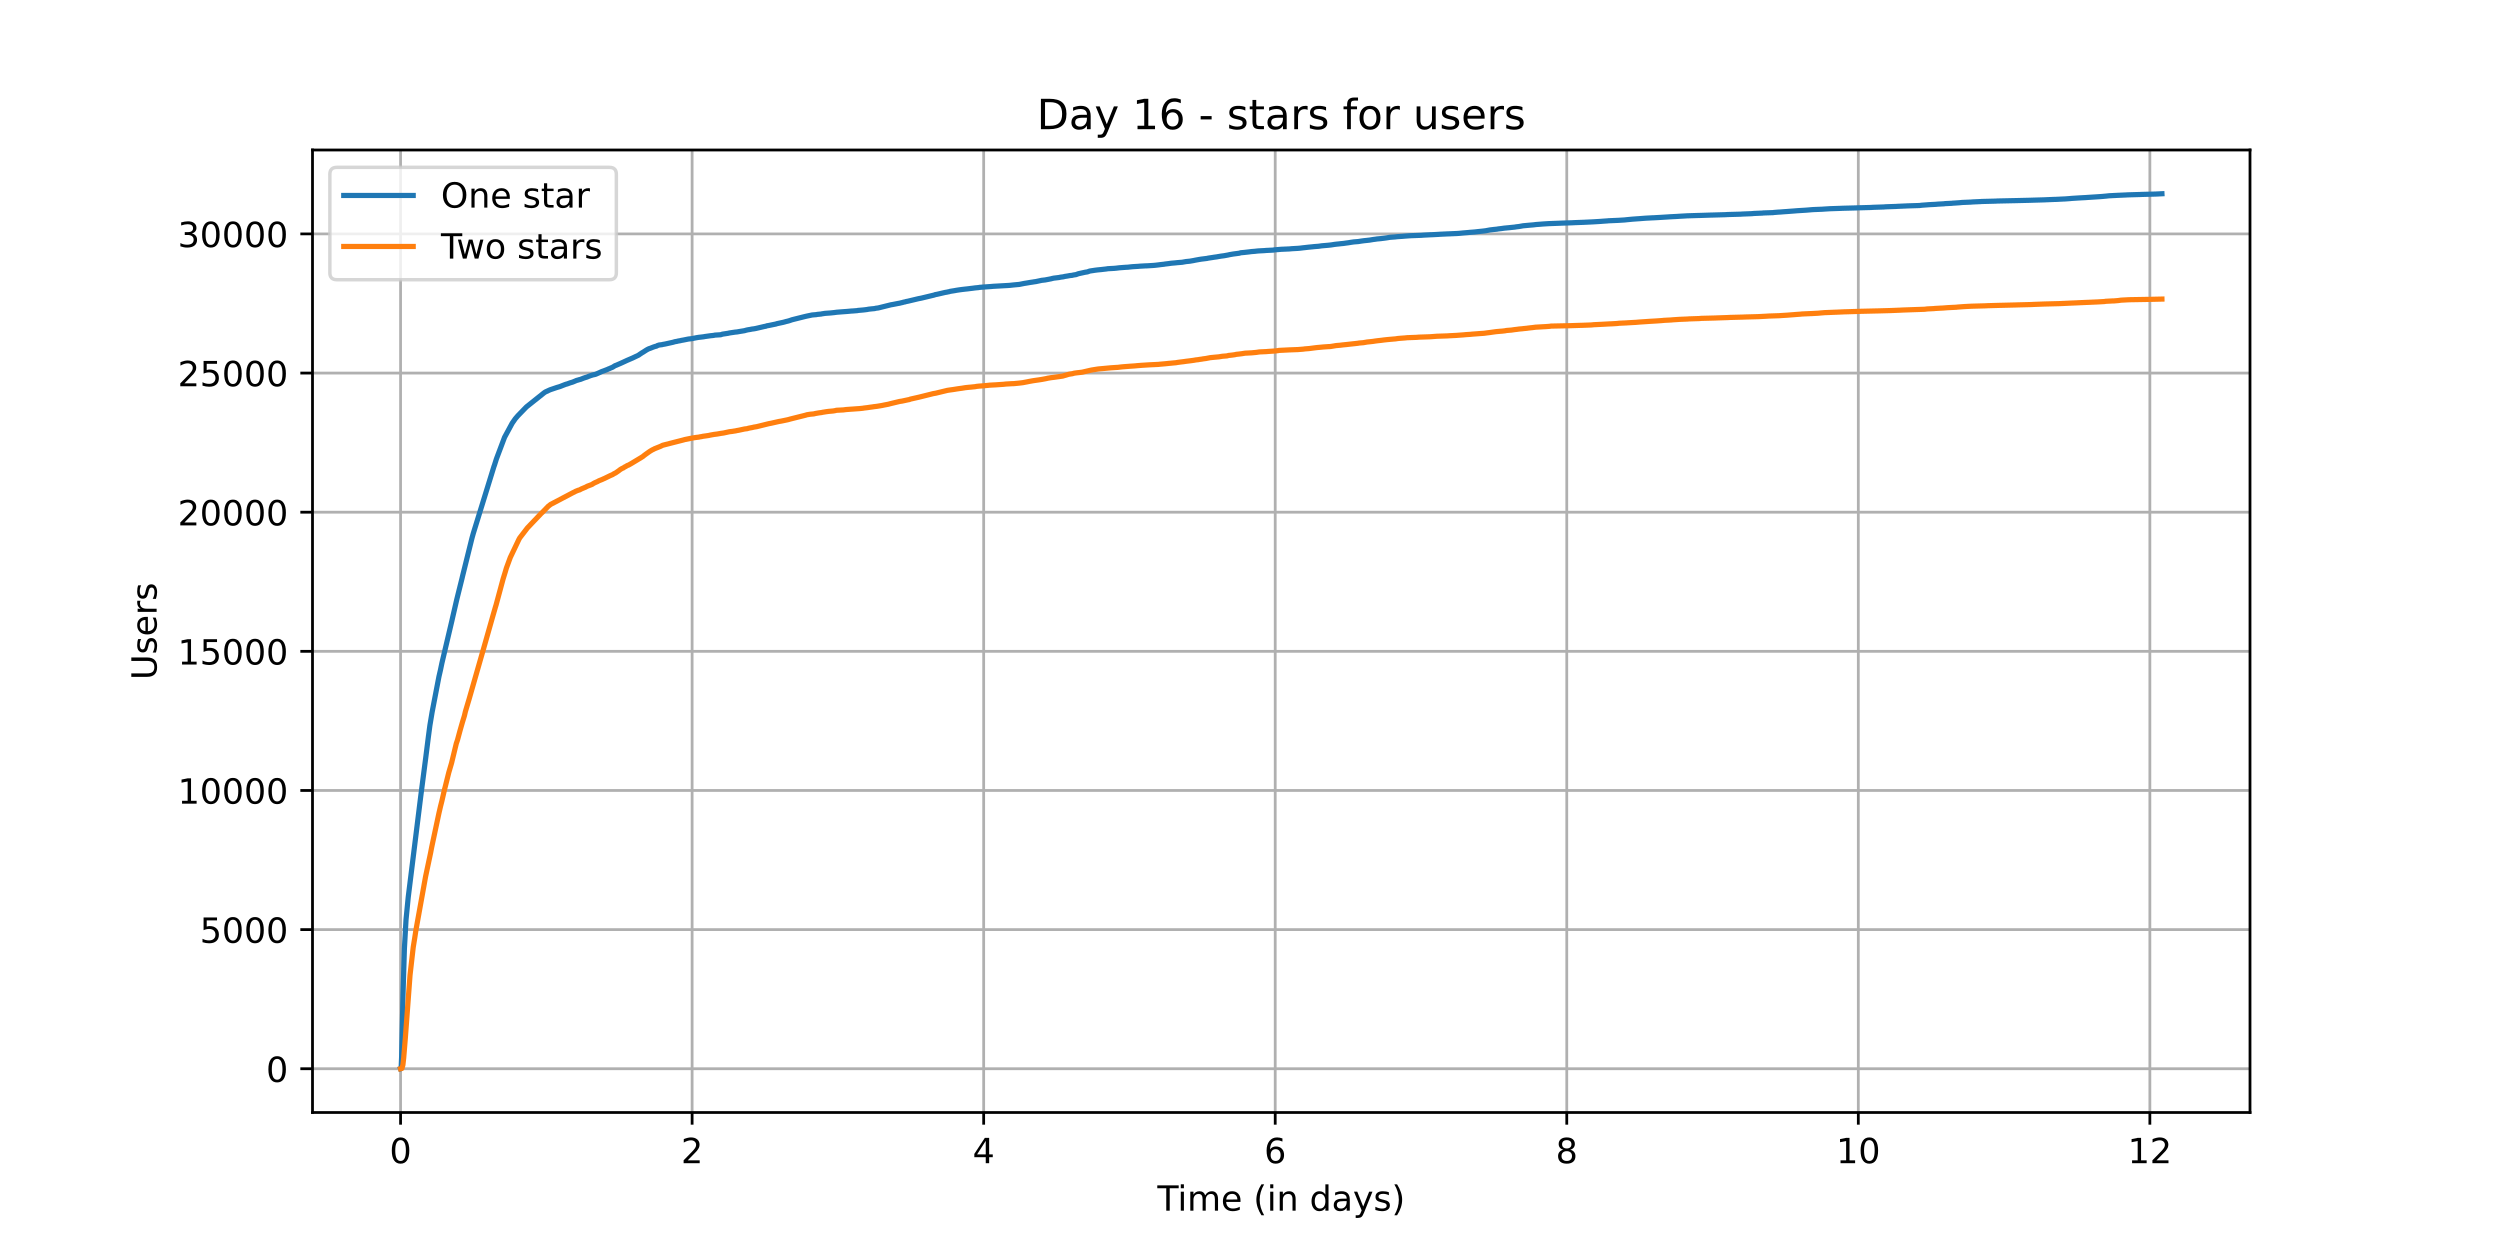 <?xml version="1.0" encoding="utf-8" standalone="no"?>
<!DOCTYPE svg PUBLIC "-//W3C//DTD SVG 1.1//EN"
  "http://www.w3.org/Graphics/SVG/1.1/DTD/svg11.dtd">
<!-- Created with matplotlib (https://matplotlib.org/) -->
<svg height="360pt" version="1.1" viewBox="0 0 720 360" width="720pt" xmlns="http://www.w3.org/2000/svg" xmlns:xlink="http://www.w3.org/1999/xlink">
 <defs>
  <style type="text/css">*{stroke-linecap:butt;stroke-linejoin:round;}</style>
 </defs>
 <g id="figure_1">
  <g id="patch_1">
   <path d="M 0 360 
L 720 360 
L 720 0 
L 0 0 
z
" style="fill:#ffffff;"/>
  </g>
  <g id="axes_1">
   <g id="patch_2">
    <path d="M 90 320.4 
L 648 320.4 
L 648 43.2 
L 90 43.2 
z
" style="fill:#ffffff;"/>
   </g>
   <g id="matplotlib.axis_1">
    <g id="xtick_1">
     <g id="line2d_1">
      <path clip-path="url(#p51a9d00021)" d="M 115.364 320.4 
L 115.364 43.2 
" style="fill:none;stroke:#b0b0b0;stroke-linecap:square;stroke-width:0.8;"/>
     </g>
     <g id="line2d_2">
      <defs>
       <path d="M 0 0 
L 0 3.5 
" id="m755b3017af" style="stroke:#000000;stroke-width:0.8;"/>
      </defs>
      <g>
       <use style="stroke:#000000;stroke-width:0.8;" x="115.364" xlink:href="#m755b3017af" y="320.4"/>
      </g>
     </g>
     <g id="text_1">
      <!-- 0 -->
      <g transform="translate(112.182 334.998)scale(0.1 -0.1)">
       <defs>
        <path d="M 31.781 66.406 
Q 24.172 66.406 20.328 58.906 
Q 16.5 51.422 16.5 36.375 
Q 16.5 21.391 20.328 13.891 
Q 24.172 6.391 31.781 6.391 
Q 39.453 6.391 43.281 13.891 
Q 47.125 21.391 47.125 36.375 
Q 47.125 51.422 43.281 58.906 
Q 39.453 66.406 31.781 66.406 
z
M 31.781 74.219 
Q 44.047 74.219 50.516 64.516 
Q 56.984 54.828 56.984 36.375 
Q 56.984 17.969 50.516 8.266 
Q 44.047 -1.422 31.781 -1.422 
Q 19.531 -1.422 13.062 8.266 
Q 6.594 17.969 6.594 36.375 
Q 6.594 54.828 13.062 64.516 
Q 19.531 74.219 31.781 74.219 
z
" id="DejaVuSans-48"/>
       </defs>
       <use xlink:href="#DejaVuSans-48"/>
      </g>
     </g>
    </g>
    <g id="xtick_2">
     <g id="line2d_3">
      <path clip-path="url(#p51a9d00021)" d="M 199.33 320.4 
L 199.33 43.2 
" style="fill:none;stroke:#b0b0b0;stroke-linecap:square;stroke-width:0.8;"/>
     </g>
     <g id="line2d_4">
      <g>
       <use style="stroke:#000000;stroke-width:0.8;" x="199.33" xlink:href="#m755b3017af" y="320.4"/>
      </g>
     </g>
     <g id="text_2">
      <!-- 2 -->
      <g transform="translate(196.148 334.998)scale(0.1 -0.1)">
       <defs>
        <path d="M 19.188 8.297 
L 53.609 8.297 
L 53.609 0 
L 7.328 0 
L 7.328 8.297 
Q 12.938 14.109 22.625 23.891 
Q 32.328 33.688 34.812 36.531 
Q 39.547 41.844 41.422 45.531 
Q 43.312 49.219 43.312 52.781 
Q 43.312 58.594 39.234 62.25 
Q 35.156 65.922 28.609 65.922 
Q 23.969 65.922 18.812 64.312 
Q 13.672 62.703 7.812 59.422 
L 7.812 69.391 
Q 13.766 71.781 18.938 73 
Q 24.125 74.219 28.422 74.219 
Q 39.75 74.219 46.484 68.547 
Q 53.219 62.891 53.219 53.422 
Q 53.219 48.922 51.531 44.891 
Q 49.859 40.875 45.406 35.406 
Q 44.188 33.984 37.641 27.219 
Q 31.109 20.453 19.188 8.297 
z
" id="DejaVuSans-50"/>
       </defs>
       <use xlink:href="#DejaVuSans-50"/>
      </g>
     </g>
    </g>
    <g id="xtick_3">
     <g id="line2d_5">
      <path clip-path="url(#p51a9d00021)" d="M 283.296 320.4 
L 283.296 43.2 
" style="fill:none;stroke:#b0b0b0;stroke-linecap:square;stroke-width:0.8;"/>
     </g>
     <g id="line2d_6">
      <g>
       <use style="stroke:#000000;stroke-width:0.8;" x="283.296" xlink:href="#m755b3017af" y="320.4"/>
      </g>
     </g>
     <g id="text_3">
      <!-- 4 -->
      <g transform="translate(280.115 334.998)scale(0.1 -0.1)">
       <defs>
        <path d="M 37.797 64.312 
L 12.891 25.391 
L 37.797 25.391 
z
M 35.203 72.906 
L 47.609 72.906 
L 47.609 25.391 
L 58.016 25.391 
L 58.016 17.188 
L 47.609 17.188 
L 47.609 0 
L 37.797 0 
L 37.797 17.188 
L 4.891 17.188 
L 4.891 26.703 
z
" id="DejaVuSans-52"/>
       </defs>
       <use xlink:href="#DejaVuSans-52"/>
      </g>
     </g>
    </g>
    <g id="xtick_4">
     <g id="line2d_7">
      <path clip-path="url(#p51a9d00021)" d="M 367.262 320.4 
L 367.262 43.2 
" style="fill:none;stroke:#b0b0b0;stroke-linecap:square;stroke-width:0.8;"/>
     </g>
     <g id="line2d_8">
      <g>
       <use style="stroke:#000000;stroke-width:0.8;" x="367.262" xlink:href="#m755b3017af" y="320.4"/>
      </g>
     </g>
     <g id="text_4">
      <!-- 6 -->
      <g transform="translate(364.081 334.998)scale(0.1 -0.1)">
       <defs>
        <path d="M 33.016 40.375 
Q 26.375 40.375 22.484 35.828 
Q 18.609 31.297 18.609 23.391 
Q 18.609 15.531 22.484 10.953 
Q 26.375 6.391 33.016 6.391 
Q 39.656 6.391 43.531 10.953 
Q 47.406 15.531 47.406 23.391 
Q 47.406 31.297 43.531 35.828 
Q 39.656 40.375 33.016 40.375 
z
M 52.594 71.297 
L 52.594 62.312 
Q 48.875 64.062 45.094 64.984 
Q 41.312 65.922 37.594 65.922 
Q 27.828 65.922 22.672 59.328 
Q 17.531 52.734 16.797 39.406 
Q 19.672 43.656 24.016 45.922 
Q 28.375 48.188 33.594 48.188 
Q 44.578 48.188 50.953 41.516 
Q 57.328 34.859 57.328 23.391 
Q 57.328 12.156 50.688 5.359 
Q 44.047 -1.422 33.016 -1.422 
Q 20.359 -1.422 13.672 8.266 
Q 6.984 17.969 6.984 36.375 
Q 6.984 53.656 15.188 63.938 
Q 23.391 74.219 37.203 74.219 
Q 40.922 74.219 44.703 73.484 
Q 48.484 72.75 52.594 71.297 
z
" id="DejaVuSans-54"/>
       </defs>
       <use xlink:href="#DejaVuSans-54"/>
      </g>
     </g>
    </g>
    <g id="xtick_5">
     <g id="line2d_9">
      <path clip-path="url(#p51a9d00021)" d="M 451.228 320.4 
L 451.228 43.2 
" style="fill:none;stroke:#b0b0b0;stroke-linecap:square;stroke-width:0.8;"/>
     </g>
     <g id="line2d_10">
      <g>
       <use style="stroke:#000000;stroke-width:0.8;" x="451.228" xlink:href="#m755b3017af" y="320.4"/>
      </g>
     </g>
     <g id="text_5">
      <!-- 8 -->
      <g transform="translate(448.047 334.998)scale(0.1 -0.1)">
       <defs>
        <path d="M 31.781 34.625 
Q 24.75 34.625 20.719 30.859 
Q 16.703 27.094 16.703 20.516 
Q 16.703 13.922 20.719 10.156 
Q 24.75 6.391 31.781 6.391 
Q 38.812 6.391 42.859 10.172 
Q 46.922 13.969 46.922 20.516 
Q 46.922 27.094 42.891 30.859 
Q 38.875 34.625 31.781 34.625 
z
M 21.922 38.812 
Q 15.578 40.375 12.031 44.719 
Q 8.5 49.078 8.5 55.328 
Q 8.5 64.062 14.719 69.141 
Q 20.953 74.219 31.781 74.219 
Q 42.672 74.219 48.875 69.141 
Q 55.078 64.062 55.078 55.328 
Q 55.078 49.078 51.531 44.719 
Q 48 40.375 41.703 38.812 
Q 48.828 37.156 52.797 32.312 
Q 56.781 27.484 56.781 20.516 
Q 56.781 9.906 50.312 4.234 
Q 43.844 -1.422 31.781 -1.422 
Q 19.734 -1.422 13.25 4.234 
Q 6.781 9.906 6.781 20.516 
Q 6.781 27.484 10.781 32.312 
Q 14.797 37.156 21.922 38.812 
z
M 18.312 54.391 
Q 18.312 48.734 21.844 45.562 
Q 25.391 42.391 31.781 42.391 
Q 38.141 42.391 41.719 45.562 
Q 45.312 48.734 45.312 54.391 
Q 45.312 60.062 41.719 63.234 
Q 38.141 66.406 31.781 66.406 
Q 25.391 66.406 21.844 63.234 
Q 18.312 60.062 18.312 54.391 
z
" id="DejaVuSans-56"/>
       </defs>
       <use xlink:href="#DejaVuSans-56"/>
      </g>
     </g>
    </g>
    <g id="xtick_6">
     <g id="line2d_11">
      <path clip-path="url(#p51a9d00021)" d="M 535.194 320.4 
L 535.194 43.2 
" style="fill:none;stroke:#b0b0b0;stroke-linecap:square;stroke-width:0.8;"/>
     </g>
     <g id="line2d_12">
      <g>
       <use style="stroke:#000000;stroke-width:0.8;" x="535.194" xlink:href="#m755b3017af" y="320.4"/>
      </g>
     </g>
     <g id="text_6">
      <!-- 10 -->
      <g transform="translate(528.832 334.998)scale(0.1 -0.1)">
       <defs>
        <path d="M 12.406 8.297 
L 28.516 8.297 
L 28.516 63.922 
L 10.984 60.406 
L 10.984 69.391 
L 28.422 72.906 
L 38.281 72.906 
L 38.281 8.297 
L 54.391 8.297 
L 54.391 0 
L 12.406 0 
z
" id="DejaVuSans-49"/>
       </defs>
       <use xlink:href="#DejaVuSans-49"/>
       <use x="63.623" xlink:href="#DejaVuSans-48"/>
      </g>
     </g>
    </g>
    <g id="xtick_7">
     <g id="line2d_13">
      <path clip-path="url(#p51a9d00021)" d="M 619.16 320.4 
L 619.16 43.2 
" style="fill:none;stroke:#b0b0b0;stroke-linecap:square;stroke-width:0.8;"/>
     </g>
     <g id="line2d_14">
      <g>
       <use style="stroke:#000000;stroke-width:0.8;" x="619.16" xlink:href="#m755b3017af" y="320.4"/>
      </g>
     </g>
     <g id="text_7">
      <!-- 12 -->
      <g transform="translate(612.798 334.998)scale(0.1 -0.1)">
       <use xlink:href="#DejaVuSans-49"/>
       <use x="63.623" xlink:href="#DejaVuSans-50"/>
      </g>
     </g>
    </g>
    <g id="text_8">
     <!-- Time (in days) -->
     <g transform="translate(333.327 348.677)scale(0.1 -0.1)">
      <defs>
       <path d="M -0.297 72.906 
L 61.375 72.906 
L 61.375 64.594 
L 35.5 64.594 
L 35.5 0 
L 25.594 0 
L 25.594 64.594 
L -0.297 64.594 
z
" id="DejaVuSans-84"/>
       <path d="M 9.422 54.688 
L 18.406 54.688 
L 18.406 0 
L 9.422 0 
z
M 9.422 75.984 
L 18.406 75.984 
L 18.406 64.594 
L 9.422 64.594 
z
" id="DejaVuSans-105"/>
       <path d="M 52 44.188 
Q 55.375 50.25 60.062 53.125 
Q 64.75 56 71.094 56 
Q 79.641 56 84.281 50.016 
Q 88.922 44.047 88.922 33.016 
L 88.922 0 
L 79.891 0 
L 79.891 32.719 
Q 79.891 40.578 77.094 44.375 
Q 74.312 48.188 68.609 48.188 
Q 61.625 48.188 57.562 43.547 
Q 53.516 38.922 53.516 30.906 
L 53.516 0 
L 44.484 0 
L 44.484 32.719 
Q 44.484 40.625 41.703 44.406 
Q 38.922 48.188 33.109 48.188 
Q 26.219 48.188 22.156 43.531 
Q 18.109 38.875 18.109 30.906 
L 18.109 0 
L 9.078 0 
L 9.078 54.688 
L 18.109 54.688 
L 18.109 46.188 
Q 21.188 51.219 25.484 53.609 
Q 29.781 56 35.688 56 
Q 41.656 56 45.828 52.969 
Q 50 49.953 52 44.188 
z
" id="DejaVuSans-109"/>
       <path d="M 56.203 29.594 
L 56.203 25.203 
L 14.891 25.203 
Q 15.484 15.922 20.484 11.062 
Q 25.484 6.203 34.422 6.203 
Q 39.594 6.203 44.453 7.469 
Q 49.312 8.734 54.109 11.281 
L 54.109 2.781 
Q 49.266 0.734 44.188 -0.344 
Q 39.109 -1.422 33.891 -1.422 
Q 20.797 -1.422 13.156 6.188 
Q 5.516 13.812 5.516 26.812 
Q 5.516 40.234 12.766 48.109 
Q 20.016 56 32.328 56 
Q 43.359 56 49.781 48.891 
Q 56.203 41.797 56.203 29.594 
z
M 47.219 32.234 
Q 47.125 39.594 43.094 43.984 
Q 39.062 48.391 32.422 48.391 
Q 24.906 48.391 20.391 44.141 
Q 15.875 39.891 15.188 32.172 
z
" id="DejaVuSans-101"/>
       <path id="DejaVuSans-32"/>
       <path d="M 31 75.875 
Q 24.469 64.656 21.281 53.656 
Q 18.109 42.672 18.109 31.391 
Q 18.109 20.125 21.312 9.062 
Q 24.516 -2 31 -13.188 
L 23.188 -13.188 
Q 15.875 -1.703 12.234 9.375 
Q 8.594 20.453 8.594 31.391 
Q 8.594 42.281 12.203 53.312 
Q 15.828 64.359 23.188 75.875 
z
" id="DejaVuSans-40"/>
       <path d="M 54.891 33.016 
L 54.891 0 
L 45.906 0 
L 45.906 32.719 
Q 45.906 40.484 42.875 44.328 
Q 39.844 48.188 33.797 48.188 
Q 26.516 48.188 22.312 43.547 
Q 18.109 38.922 18.109 30.906 
L 18.109 0 
L 9.078 0 
L 9.078 54.688 
L 18.109 54.688 
L 18.109 46.188 
Q 21.344 51.125 25.703 53.562 
Q 30.078 56 35.797 56 
Q 45.219 56 50.047 50.172 
Q 54.891 44.344 54.891 33.016 
z
" id="DejaVuSans-110"/>
       <path d="M 45.406 46.391 
L 45.406 75.984 
L 54.391 75.984 
L 54.391 0 
L 45.406 0 
L 45.406 8.203 
Q 42.578 3.328 38.25 0.953 
Q 33.938 -1.422 27.875 -1.422 
Q 17.969 -1.422 11.734 6.484 
Q 5.516 14.406 5.516 27.297 
Q 5.516 40.188 11.734 48.094 
Q 17.969 56 27.875 56 
Q 33.938 56 38.25 53.625 
Q 42.578 51.266 45.406 46.391 
z
M 14.797 27.297 
Q 14.797 17.391 18.875 11.75 
Q 22.953 6.109 30.078 6.109 
Q 37.203 6.109 41.297 11.75 
Q 45.406 17.391 45.406 27.297 
Q 45.406 37.203 41.297 42.844 
Q 37.203 48.484 30.078 48.484 
Q 22.953 48.484 18.875 42.844 
Q 14.797 37.203 14.797 27.297 
z
" id="DejaVuSans-100"/>
       <path d="M 34.281 27.484 
Q 23.391 27.484 19.188 25 
Q 14.984 22.516 14.984 16.5 
Q 14.984 11.719 18.141 8.906 
Q 21.297 6.109 26.703 6.109 
Q 34.188 6.109 38.703 11.406 
Q 43.219 16.703 43.219 25.484 
L 43.219 27.484 
z
M 52.203 31.203 
L 52.203 0 
L 43.219 0 
L 43.219 8.297 
Q 40.141 3.328 35.547 0.953 
Q 30.953 -1.422 24.312 -1.422 
Q 15.922 -1.422 10.953 3.297 
Q 6 8.016 6 15.922 
Q 6 25.141 12.172 29.828 
Q 18.359 34.516 30.609 34.516 
L 43.219 34.516 
L 43.219 35.406 
Q 43.219 41.609 39.141 45 
Q 35.062 48.391 27.688 48.391 
Q 23 48.391 18.547 47.266 
Q 14.109 46.141 10.016 43.891 
L 10.016 52.203 
Q 14.938 54.109 19.578 55.047 
Q 24.219 56 28.609 56 
Q 40.484 56 46.344 49.844 
Q 52.203 43.703 52.203 31.203 
z
" id="DejaVuSans-97"/>
       <path d="M 32.172 -5.078 
Q 28.375 -14.844 24.75 -17.812 
Q 21.141 -20.797 15.094 -20.797 
L 7.906 -20.797 
L 7.906 -13.281 
L 13.188 -13.281 
Q 16.891 -13.281 18.938 -11.516 
Q 21 -9.766 23.484 -3.219 
L 25.094 0.875 
L 2.984 54.688 
L 12.5 54.688 
L 29.594 11.922 
L 46.688 54.688 
L 56.203 54.688 
z
" id="DejaVuSans-121"/>
       <path d="M 44.281 53.078 
L 44.281 44.578 
Q 40.484 46.531 36.375 47.5 
Q 32.281 48.484 27.875 48.484 
Q 21.188 48.484 17.844 46.438 
Q 14.5 44.391 14.5 40.281 
Q 14.5 37.156 16.891 35.375 
Q 19.281 33.594 26.516 31.984 
L 29.594 31.297 
Q 39.156 29.25 43.188 25.516 
Q 47.219 21.781 47.219 15.094 
Q 47.219 7.469 41.188 3.016 
Q 35.156 -1.422 24.609 -1.422 
Q 20.219 -1.422 15.453 -0.562 
Q 10.688 0.297 5.422 2 
L 5.422 11.281 
Q 10.406 8.688 15.234 7.391 
Q 20.062 6.109 24.812 6.109 
Q 31.156 6.109 34.562 8.281 
Q 37.984 10.453 37.984 14.406 
Q 37.984 18.062 35.516 20.016 
Q 33.062 21.969 24.703 23.781 
L 21.578 24.516 
Q 13.234 26.266 9.516 29.906 
Q 5.812 33.547 5.812 39.891 
Q 5.812 47.609 11.281 51.797 
Q 16.75 56 26.812 56 
Q 31.781 56 36.172 55.266 
Q 40.578 54.547 44.281 53.078 
z
" id="DejaVuSans-115"/>
       <path d="M 8.016 75.875 
L 15.828 75.875 
Q 23.141 64.359 26.781 53.312 
Q 30.422 42.281 30.422 31.391 
Q 30.422 20.453 26.781 9.375 
Q 23.141 -1.703 15.828 -13.188 
L 8.016 -13.188 
Q 14.5 -2 17.703 9.062 
Q 20.906 20.125 20.906 31.391 
Q 20.906 42.672 17.703 53.656 
Q 14.5 64.656 8.016 75.875 
z
" id="DejaVuSans-41"/>
      </defs>
      <use xlink:href="#DejaVuSans-84"/>
      <use x="57.959" xlink:href="#DejaVuSans-105"/>
      <use x="85.742" xlink:href="#DejaVuSans-109"/>
      <use x="183.154" xlink:href="#DejaVuSans-101"/>
      <use x="244.678" xlink:href="#DejaVuSans-32"/>
      <use x="276.465" xlink:href="#DejaVuSans-40"/>
      <use x="315.479" xlink:href="#DejaVuSans-105"/>
      <use x="343.262" xlink:href="#DejaVuSans-110"/>
      <use x="406.641" xlink:href="#DejaVuSans-32"/>
      <use x="438.428" xlink:href="#DejaVuSans-100"/>
      <use x="501.904" xlink:href="#DejaVuSans-97"/>
      <use x="563.184" xlink:href="#DejaVuSans-121"/>
      <use x="622.363" xlink:href="#DejaVuSans-115"/>
      <use x="674.463" xlink:href="#DejaVuSans-41"/>
     </g>
    </g>
   </g>
   <g id="matplotlib.axis_2">
    <g id="ytick_1">
     <g id="line2d_15">
      <path clip-path="url(#p51a9d00021)" d="M 90 307.8 
L 648 307.8 
" style="fill:none;stroke:#b0b0b0;stroke-linecap:square;stroke-width:0.8;"/>
     </g>
     <g id="line2d_16">
      <defs>
       <path d="M 0 0 
L -3.5 0 
" id="maf6be207f0" style="stroke:#000000;stroke-width:0.8;"/>
      </defs>
      <g>
       <use style="stroke:#000000;stroke-width:0.8;" x="90" xlink:href="#maf6be207f0" y="307.8"/>
      </g>
     </g>
     <g id="text_9">
      <!-- 0 -->
      <g transform="translate(76.638 311.599)scale(0.1 -0.1)">
       <use xlink:href="#DejaVuSans-48"/>
      </g>
     </g>
    </g>
    <g id="ytick_2">
     <g id="line2d_17">
      <path clip-path="url(#p51a9d00021)" d="M 90 267.727 
L 648 267.727 
" style="fill:none;stroke:#b0b0b0;stroke-linecap:square;stroke-width:0.8;"/>
     </g>
     <g id="line2d_18">
      <g>
       <use style="stroke:#000000;stroke-width:0.8;" x="90" xlink:href="#maf6be207f0" y="267.727"/>
      </g>
     </g>
     <g id="text_10">
      <!-- 5000 -->
      <g transform="translate(57.55 271.527)scale(0.1 -0.1)">
       <defs>
        <path d="M 10.797 72.906 
L 49.516 72.906 
L 49.516 64.594 
L 19.828 64.594 
L 19.828 46.734 
Q 21.969 47.469 24.109 47.828 
Q 26.266 48.188 28.422 48.188 
Q 40.625 48.188 47.75 41.5 
Q 54.891 34.812 54.891 23.391 
Q 54.891 11.625 47.562 5.094 
Q 40.234 -1.422 26.906 -1.422 
Q 22.312 -1.422 17.547 -0.641 
Q 12.797 0.141 7.719 1.703 
L 7.719 11.625 
Q 12.109 9.234 16.797 8.062 
Q 21.484 6.891 26.703 6.891 
Q 35.156 6.891 40.078 11.328 
Q 45.016 15.766 45.016 23.391 
Q 45.016 31 40.078 35.438 
Q 35.156 39.891 26.703 39.891 
Q 22.75 39.891 18.812 39.016 
Q 14.891 38.141 10.797 36.281 
z
" id="DejaVuSans-53"/>
       </defs>
       <use xlink:href="#DejaVuSans-53"/>
       <use x="63.623" xlink:href="#DejaVuSans-48"/>
       <use x="127.246" xlink:href="#DejaVuSans-48"/>
       <use x="190.869" xlink:href="#DejaVuSans-48"/>
      </g>
     </g>
    </g>
    <g id="ytick_3">
     <g id="line2d_19">
      <path clip-path="url(#p51a9d00021)" d="M 90 227.655 
L 648 227.655 
" style="fill:none;stroke:#b0b0b0;stroke-linecap:square;stroke-width:0.8;"/>
     </g>
     <g id="line2d_20">
      <g>
       <use style="stroke:#000000;stroke-width:0.8;" x="90" xlink:href="#maf6be207f0" y="227.655"/>
      </g>
     </g>
     <g id="text_11">
      <!-- 10000 -->
      <g transform="translate(51.188 231.454)scale(0.1 -0.1)">
       <use xlink:href="#DejaVuSans-49"/>
       <use x="63.623" xlink:href="#DejaVuSans-48"/>
       <use x="127.246" xlink:href="#DejaVuSans-48"/>
       <use x="190.869" xlink:href="#DejaVuSans-48"/>
       <use x="254.492" xlink:href="#DejaVuSans-48"/>
      </g>
     </g>
    </g>
    <g id="ytick_4">
     <g id="line2d_21">
      <path clip-path="url(#p51a9d00021)" d="M 90 187.582 
L 648 187.582 
" style="fill:none;stroke:#b0b0b0;stroke-linecap:square;stroke-width:0.8;"/>
     </g>
     <g id="line2d_22">
      <g>
       <use style="stroke:#000000;stroke-width:0.8;" x="90" xlink:href="#maf6be207f0" y="187.582"/>
      </g>
     </g>
     <g id="text_12">
      <!-- 15000 -->
      <g transform="translate(51.188 191.382)scale(0.1 -0.1)">
       <use xlink:href="#DejaVuSans-49"/>
       <use x="63.623" xlink:href="#DejaVuSans-53"/>
       <use x="127.246" xlink:href="#DejaVuSans-48"/>
       <use x="190.869" xlink:href="#DejaVuSans-48"/>
       <use x="254.492" xlink:href="#DejaVuSans-48"/>
      </g>
     </g>
    </g>
    <g id="ytick_5">
     <g id="line2d_23">
      <path clip-path="url(#p51a9d00021)" d="M 90 147.51 
L 648 147.51 
" style="fill:none;stroke:#b0b0b0;stroke-linecap:square;stroke-width:0.8;"/>
     </g>
     <g id="line2d_24">
      <g>
       <use style="stroke:#000000;stroke-width:0.8;" x="90" xlink:href="#maf6be207f0" y="147.51"/>
      </g>
     </g>
     <g id="text_13">
      <!-- 20000 -->
      <g transform="translate(51.188 151.309)scale(0.1 -0.1)">
       <use xlink:href="#DejaVuSans-50"/>
       <use x="63.623" xlink:href="#DejaVuSans-48"/>
       <use x="127.246" xlink:href="#DejaVuSans-48"/>
       <use x="190.869" xlink:href="#DejaVuSans-48"/>
       <use x="254.492" xlink:href="#DejaVuSans-48"/>
      </g>
     </g>
    </g>
    <g id="ytick_6">
     <g id="line2d_25">
      <path clip-path="url(#p51a9d00021)" d="M 90 107.437 
L 648 107.437 
" style="fill:none;stroke:#b0b0b0;stroke-linecap:square;stroke-width:0.8;"/>
     </g>
     <g id="line2d_26">
      <g>
       <use style="stroke:#000000;stroke-width:0.8;" x="90" xlink:href="#maf6be207f0" y="107.437"/>
      </g>
     </g>
     <g id="text_14">
      <!-- 25000 -->
      <g transform="translate(51.188 111.237)scale(0.1 -0.1)">
       <use xlink:href="#DejaVuSans-50"/>
       <use x="63.623" xlink:href="#DejaVuSans-53"/>
       <use x="127.246" xlink:href="#DejaVuSans-48"/>
       <use x="190.869" xlink:href="#DejaVuSans-48"/>
       <use x="254.492" xlink:href="#DejaVuSans-48"/>
      </g>
     </g>
    </g>
    <g id="ytick_7">
     <g id="line2d_27">
      <path clip-path="url(#p51a9d00021)" d="M 90 67.365 
L 648 67.365 
" style="fill:none;stroke:#b0b0b0;stroke-linecap:square;stroke-width:0.8;"/>
     </g>
     <g id="line2d_28">
      <g>
       <use style="stroke:#000000;stroke-width:0.8;" x="90" xlink:href="#maf6be207f0" y="67.365"/>
      </g>
     </g>
     <g id="text_15">
      <!-- 30000 -->
      <g transform="translate(51.188 71.164)scale(0.1 -0.1)">
       <defs>
        <path d="M 40.578 39.312 
Q 47.656 37.797 51.625 33 
Q 55.609 28.219 55.609 21.188 
Q 55.609 10.406 48.188 4.484 
Q 40.766 -1.422 27.094 -1.422 
Q 22.516 -1.422 17.656 -0.516 
Q 12.797 0.391 7.625 2.203 
L 7.625 11.719 
Q 11.719 9.328 16.594 8.109 
Q 21.484 6.891 26.812 6.891 
Q 36.078 6.891 40.938 10.547 
Q 45.797 14.203 45.797 21.188 
Q 45.797 27.641 41.281 31.266 
Q 36.766 34.906 28.719 34.906 
L 20.219 34.906 
L 20.219 43.016 
L 29.109 43.016 
Q 36.375 43.016 40.234 45.922 
Q 44.094 48.828 44.094 54.297 
Q 44.094 59.906 40.109 62.906 
Q 36.141 65.922 28.719 65.922 
Q 24.656 65.922 20.016 65.031 
Q 15.375 64.156 9.812 62.312 
L 9.812 71.094 
Q 15.438 72.656 20.344 73.438 
Q 25.25 74.219 29.594 74.219 
Q 40.828 74.219 47.359 69.109 
Q 53.906 64.016 53.906 55.328 
Q 53.906 49.266 50.438 45.094 
Q 46.969 40.922 40.578 39.312 
z
" id="DejaVuSans-51"/>
       </defs>
       <use xlink:href="#DejaVuSans-51"/>
       <use x="63.623" xlink:href="#DejaVuSans-48"/>
       <use x="127.246" xlink:href="#DejaVuSans-48"/>
       <use x="190.869" xlink:href="#DejaVuSans-48"/>
       <use x="254.492" xlink:href="#DejaVuSans-48"/>
      </g>
     </g>
    </g>
    <g id="text_16">
     <!-- Users -->
     <g transform="translate(45.108 195.801)rotate(-90)scale(0.1 -0.1)">
      <defs>
       <path d="M 8.688 72.906 
L 18.609 72.906 
L 18.609 28.609 
Q 18.609 16.891 22.844 11.734 
Q 27.094 6.594 36.625 6.594 
Q 46.094 6.594 50.344 11.734 
Q 54.594 16.891 54.594 28.609 
L 54.594 72.906 
L 64.5 72.906 
L 64.5 27.391 
Q 64.5 13.141 57.438 5.859 
Q 50.391 -1.422 36.625 -1.422 
Q 22.797 -1.422 15.734 5.859 
Q 8.688 13.141 8.688 27.391 
z
" id="DejaVuSans-85"/>
       <path d="M 41.109 46.297 
Q 39.594 47.172 37.812 47.578 
Q 36.031 48 33.891 48 
Q 26.266 48 22.188 43.047 
Q 18.109 38.094 18.109 28.812 
L 18.109 0 
L 9.078 0 
L 9.078 54.688 
L 18.109 54.688 
L 18.109 46.188 
Q 20.953 51.172 25.484 53.578 
Q 30.031 56 36.531 56 
Q 37.453 56 38.578 55.875 
Q 39.703 55.766 41.062 55.516 
z
" id="DejaVuSans-114"/>
      </defs>
      <use xlink:href="#DejaVuSans-85"/>
      <use x="73.193" xlink:href="#DejaVuSans-115"/>
      <use x="125.293" xlink:href="#DejaVuSans-101"/>
      <use x="186.816" xlink:href="#DejaVuSans-114"/>
      <use x="227.93" xlink:href="#DejaVuSans-115"/>
     </g>
    </g>
   </g>
   <g id="line2d_29">
    <path clip-path="url(#p51a9d00021)" d="M 115.364 307.8 
L 115.458 307.768 
L 115.545 307.183 
L 115.661 304.474 
L 116.065 286.457 
L 116.47 273.129 
L 116.932 264.898 
L 117.568 258.407 
L 121.208 229.058 
L 121.613 225.932 
L 122.595 218.366 
L 123.375 212.187 
L 123.808 208.925 
L 124.444 205.11 
L 126.408 194.9 
L 126.842 193.016 
L 127.275 190.941 
L 130.136 178.807 
L 130.223 178.414 
L 131.524 172.764 
L 131.842 171.473 
L 133.056 166.6 
L 133.2 165.975 
L 135.887 155.14 
L 136.003 154.699 
L 136.321 153.569 
L 142.276 134.286 
L 142.392 133.989 
L 142.97 132.162 
L 145.311 125.943 
L 147.507 121.888 
L 148.403 120.597 
L 149.155 119.724 
L 149.877 118.978 
L 151.524 117.279 
L 151.698 117.119 
L 156.639 113.176 
L 156.87 113.016 
L 157.073 112.879 
L 158.286 112.318 
L 158.546 112.214 
L 160.135 111.677 
L 160.395 111.589 
L 160.742 111.485 
L 161.002 111.413 
L 161.321 111.308 
L 162.247 110.94 
L 162.941 110.675 
L 163.345 110.571 
L 163.953 110.347 
L 164.213 110.251 
L 164.473 110.178 
L 164.964 110.026 
L 165.686 109.722 
L 166.033 109.569 
L 166.466 109.457 
L 166.784 109.353 
L 167.189 109.257 
L 168.113 108.888 
L 168.663 108.704 
L 169.038 108.6 
L 169.414 108.431 
L 170.079 108.183 
L 170.396 108.087 
L 170.656 107.998 
L 171.118 107.894 
L 171.292 107.862 
L 171.61 107.766 
L 172.65 107.309 
L 173.17 107.069 
L 173.343 106.997 
L 173.95 106.78 
L 174.962 106.388 
L 175.222 106.259 
L 175.482 106.171 
L 175.713 106.059 
L 176.435 105.754 
L 177.129 105.314 
L 177.417 105.217 
L 178.429 104.777 
L 178.66 104.68 
L 179.96 104.087 
L 180.538 103.815 
L 181.491 103.406 
L 182.214 103.094 
L 183.949 102.26 
L 184.18 102.084 
L 184.961 101.563 
L 185.134 101.475 
L 185.856 101.01 
L 186.145 100.825 
L 186.463 100.641 
L 186.897 100.425 
L 187.244 100.321 
L 188.141 99.96 
L 188.69 99.776 
L 189.095 99.687 
L 189.297 99.535 
L 189.847 99.359 
L 190.656 99.263 
L 190.916 99.191 
L 191.523 99.086 
L 193.429 98.662 
L 193.863 98.565 
L 194.354 98.413 
L 194.961 98.309 
L 195.336 98.213 
L 195.972 98.109 
L 196.174 98.044 
L 196.781 97.94 
L 198.283 97.636 
L 199.208 97.54 
L 199.41 97.507 
L 199.786 97.419 
L 200.277 97.323 
L 200.595 97.259 
L 201.23 97.155 
L 201.894 97.083 
L 202.675 96.987 
L 202.993 96.922 
L 203.744 96.818 
L 204.581 96.698 
L 205.506 96.602 
L 205.882 96.514 
L 207.557 96.409 
L 208.077 96.233 
L 208.771 96.129 
L 209.666 95.993 
L 210.1 95.889 
L 210.967 95.76 
L 211.661 95.656 
L 212.296 95.592 
L 212.874 95.488 
L 213.857 95.328 
L 214.434 95.231 
L 214.867 95.103 
L 215.272 95.007 
L 215.59 94.951 
L 216.197 94.855 
L 216.428 94.791 
L 217.179 94.694 
L 217.728 94.59 
L 220.126 94.029 
L 220.588 93.949 
L 220.819 93.837 
L 221.455 93.733 
L 222.929 93.428 
L 223.449 93.324 
L 223.739 93.22 
L 225.56 92.827 
L 225.965 92.723 
L 226.398 92.595 
L 226.832 92.498 
L 227.265 92.378 
L 227.555 92.282 
L 227.844 92.178 
L 228.162 92.074 
L 231.92 91.136 
L 232.383 91.032 
L 233.914 90.711 
L 235.07 90.615 
L 235.417 90.543 
L 236.457 90.447 
L 236.689 90.391 
L 237.613 90.246 
L 239 90.15 
L 239.26 90.126 
L 240.242 90.022 
L 241.023 89.918 
L 242.352 89.814 
L 244.086 89.685 
L 245.184 89.581 
L 245.675 89.557 
L 246.946 89.453 
L 247.091 89.405 
L 248.304 89.301 
L 248.94 89.237 
L 249.749 89.132 
L 250.124 89.052 
L 250.818 88.972 
L 251.915 88.868 
L 252.175 88.788 
L 252.956 88.684 
L 256.568 87.786 
L 257.174 87.682 
L 258.561 87.409 
L 259.11 87.313 
L 259.515 87.209 
L 259.948 87.113 
L 260.208 87.025 
L 260.7 86.936 
L 260.902 86.856 
L 261.451 86.752 
L 264.543 86.015 
L 265.063 85.918 
L 265.41 85.846 
L 265.843 85.742 
L 268.645 85.069 
L 269.079 84.965 
L 269.31 84.861 
L 269.888 84.756 
L 272.171 84.227 
L 272.778 84.123 
L 273.008 84.067 
L 273.326 84.011 
L 273.644 83.907 
L 273.962 83.859 
L 274.915 83.706 
L 275.464 83.602 
L 276.36 83.466 
L 277.14 83.362 
L 277.834 83.282 
L 278.787 83.178 
L 279.538 83.081 
L 280.405 82.977 
L 280.694 82.929 
L 281.792 82.825 
L 282.139 82.761 
L 283.439 82.657 
L 283.988 82.617 
L 285.462 82.512 
L 286.068 82.456 
L 287.946 82.352 
L 288.466 82.32 
L 290.344 82.216 
L 290.893 82.176 
L 291.818 82.072 
L 292.424 82.015 
L 293.551 81.911 
L 294.996 81.623 
L 295.66 81.519 
L 296.729 81.334 
L 297.452 81.23 
L 297.654 81.19 
L 298.377 81.086 
L 300.023 80.733 
L 300.977 80.629 
L 302.277 80.38 
L 302.797 80.276 
L 303.028 80.204 
L 303.519 80.1 
L 304.212 80.02 
L 305.051 79.916 
L 305.426 79.827 
L 306.235 79.723 
L 306.669 79.611 
L 307.305 79.515 
L 307.623 79.459 
L 308.172 79.355 
L 308.778 79.299 
L 309.067 79.218 
L 309.241 79.186 
L 309.877 79.09 
L 310.57 78.834 
L 312.506 78.409 
L 313.171 78.305 
L 313.806 78.072 
L 314.384 77.976 
L 314.673 77.936 
L 315.338 77.832 
L 316.089 77.736 
L 317.158 77.632 
L 317.851 77.551 
L 318.689 77.455 
L 319.007 77.391 
L 320.885 77.287 
L 321.492 77.231 
L 322.329 77.127 
L 322.908 77.079 
L 324.352 76.974 
L 324.814 76.958 
L 325.681 76.854 
L 326.288 76.798 
L 327.877 76.702 
L 328.137 76.67 
L 329.929 76.566 
L 330.362 76.558 
L 332.067 76.453 
L 332.644 76.405 
L 333.54 76.301 
L 334.32 76.197 
L 335.218 76.101 
L 335.565 76.037 
L 336.46 75.932 
L 337.298 75.812 
L 338.483 75.708 
L 339.147 75.636 
L 340.448 75.532 
L 341.574 75.331 
L 342.643 75.227 
L 343.712 75.043 
L 344.203 74.939 
L 345.388 74.722 
L 346.052 74.618 
L 346.775 74.53 
L 347.612 74.426 
L 347.988 74.338 
L 348.711 74.233 
L 349.664 74.081 
L 350.444 73.977 
L 350.676 73.929 
L 351.687 73.76 
L 352.497 73.656 
L 353.683 73.44 
L 354.116 73.336 
L 355.156 73.159 
L 355.937 73.055 
L 356.197 73.023 
L 356.891 72.927 
L 357.353 72.791 
L 358.423 72.695 
L 358.683 72.663 
L 359.636 72.558 
L 360.416 72.454 
L 361.544 72.366 
L 361.746 72.334 
L 362.382 72.27 
L 364.289 72.166 
L 364.549 72.134 
L 366.687 72.029 
L 367.034 71.957 
L 368.334 71.853 
L 368.941 71.797 
L 371.367 71.693 
L 372.003 71.629 
L 373.852 71.524 
L 374.459 71.468 
L 375.297 71.364 
L 375.961 71.292 
L 376.857 71.188 
L 377.117 71.164 
L 378.186 71.06 
L 378.446 71.028 
L 379.775 70.923 
L 380.642 70.795 
L 381.855 70.691 
L 382.433 70.643 
L 383.386 70.539 
L 384.34 70.386 
L 385.148 70.29 
L 385.38 70.274 
L 386.276 70.17 
L 386.882 70.114 
L 387.605 70.01 
L 388.385 69.906 
L 388.992 69.801 
L 389.859 69.673 
L 391.159 69.569 
L 392.084 69.425 
L 392.836 69.32 
L 393.472 69.256 
L 394.425 69.152 
L 395.466 68.976 
L 396.217 68.88 
L 396.535 68.824 
L 397.691 68.719 
L 397.893 68.687 
L 398.587 68.607 
L 399.339 68.503 
L 400.322 68.343 
L 401.738 68.239 
L 402.431 68.158 
L 404.021 68.054 
L 404.628 67.998 
L 406.072 67.894 
L 406.564 67.87 
L 409.366 67.766 
L 409.944 67.718 
L 411.966 67.613 
L 412.428 67.597 
L 414.364 67.493 
L 414.624 67.469 
L 416.82 67.365 
L 417.282 67.349 
L 419.68 67.245 
L 420.229 67.205 
L 421.183 67.108 
L 421.443 67.084 
L 422.71 66.98 
L 423.345 66.916 
L 424.703 66.812 
L 425.396 66.732 
L 426.378 66.628 
L 427.014 66.563 
L 427.852 66.459 
L 429.094 66.227 
L 429.961 66.123 
L 430.221 66.091 
L 431.174 65.994 
L 431.492 65.93 
L 432.388 65.826 
L 433.226 65.706 
L 434.324 65.602 
L 434.584 65.578 
L 435.249 65.506 
L 436.289 65.401 
L 436.636 65.337 
L 437.503 65.233 
L 438.659 65.025 
L 439.787 64.921 
L 440.394 64.864 
L 441.636 64.76 
L 442.388 64.664 
L 443.776 64.56 
L 444.354 64.512 
L 445.972 64.408 
L 446.434 64.392 
L 449.18 64.287 
L 449.671 64.263 
L 452.792 64.159 
L 453.312 64.127 
L 456.114 64.023 
L 456.606 63.999 
L 458.801 63.895 
L 459.321 63.863 
L 461.026 63.758 
L 461.604 63.71 
L 462.991 63.614 
L 463.25 63.582 
L 465.648 63.478 
L 466.14 63.454 
L 467.844 63.35 
L 468.509 63.278 
L 469.578 63.173 
L 470.184 63.117 
L 471.6 63.013 
L 472.12 62.981 
L 473.421 62.877 
L 473.97 62.837 
L 475.906 62.733 
L 476.368 62.717 
L 478.218 62.612 
L 478.738 62.58 
L 480.414 62.476 
L 480.964 62.436 
L 483.016 62.332 
L 483.565 62.292 
L 485.386 62.188 
L 485.906 62.156 
L 489.316 62.051 
L 489.749 62.043 
L 492.87 61.939 
L 493.303 61.931 
L 496.972 61.827 
L 497.521 61.787 
L 501.278 61.683 
L 501.827 61.643 
L 504.514 61.538 
L 505.149 61.474 
L 507.577 61.37 
L 507.866 61.33 
L 510.668 61.234 
L 510.87 61.194 
L 512.17 61.09 
L 512.662 61.066 
L 513.991 60.961 
L 514.511 60.929 
L 515.869 60.825 
L 516.417 60.785 
L 517.689 60.681 
L 518.209 60.649 
L 519.914 60.545 
L 520.464 60.505 
L 521.678 60.4 
L 522.227 60.36 
L 524.799 60.256 
L 525.348 60.216 
L 526.996 60.112 
L 527.458 60.096 
L 530.318 60 
L 530.55 59.984 
L 534.565 59.879 
L 535.057 59.855 
L 538.841 59.751 
L 539.39 59.711 
L 542.511 59.607 
L 543.089 59.559 
L 546.036 59.455 
L 546.556 59.423 
L 548.925 59.318 
L 549.416 59.294 
L 552.797 59.19 
L 553.519 59.102 
L 554.935 58.998 
L 555.514 58.95 
L 557.507 58.846 
L 558.114 58.789 
L 559.877 58.693 
L 560.166 58.645 
L 562.131 58.549 
L 562.42 58.509 
L 562.911 58.485 
L 564.414 58.381 
L 565.078 58.309 
L 567.591 58.204 
L 568.169 58.156 
L 570.452 58.052 
L 570.712 58.028 
L 574.728 57.924 
L 575.248 57.892 
L 580.016 57.788 
L 580.449 57.78 
L 584.725 57.675 
L 585.188 57.659 
L 588.742 57.555 
L 589.234 57.531 
L 591.747 57.427 
L 592.181 57.419 
L 594.233 57.315 
L 594.695 57.299 
L 596.082 57.195 
L 596.689 57.138 
L 598.307 57.034 
L 598.827 57.002 
L 600.734 56.898 
L 601.283 56.858 
L 602.872 56.754 
L 603.392 56.722 
L 604.982 56.617 
L 605.559 56.569 
L 606.686 56.465 
L 607.38 56.385 
L 609.402 56.281 
L 609.894 56.257 
L 612.234 56.153 
L 612.754 56.121 
L 616.366 56.016 
L 616.857 55.992 
L 620.845 55.888 
L 621.336 55.864 
L 622.636 55.8 
L 622.636 55.8 
" style="fill:none;stroke:#1f77b4;stroke-linecap:square;stroke-width:1.5;"/>
   </g>
   <g id="line2d_30">
    <path clip-path="url(#p51a9d00021)" d="M 115.364 307.8 
L 115.748 307.704 
L 116.036 306.694 
L 116.267 304.658 
L 116.73 299.032 
L 118.088 280.839 
L 119.012 272.785 
L 119.417 270.292 
L 119.792 267.848 
L 122.566 252.46 
L 124.01 245.64 
L 124.328 243.981 
L 126.408 234.219 
L 126.611 233.353 
L 126.871 232.223 
L 127.247 230.741 
L 128.055 227.222 
L 128.142 226.926 
L 129.24 222.518 
L 130.05 219.753 
L 131.409 214.143 
L 131.755 213.125 
L 132.478 210.448 
L 133.171 208.027 
L 133.749 206.136 
L 134.038 204.91 
L 135.078 201.424 
L 139.471 186.1 
L 139.587 185.691 
L 141.843 177.741 
L 142.739 174.639 
L 142.854 174.286 
L 144.877 166.793 
L 145.485 164.813 
L 145.831 163.635 
L 146.958 160.566 
L 149.444 155.348 
L 149.704 154.891 
L 151.929 151.998 
L 152.161 151.766 
L 152.392 151.525 
L 152.999 150.876 
L 155.975 147.75 
L 156.119 147.646 
L 157.91 145.795 
L 158.43 145.394 
L 158.604 145.258 
L 159.702 144.689 
L 164.964 141.916 
L 165.455 141.683 
L 165.773 141.499 
L 166.553 141.187 
L 166.929 141.09 
L 167.42 140.818 
L 168.374 140.417 
L 168.634 140.313 
L 168.98 140.121 
L 169.183 140.016 
L 170.252 139.616 
L 170.627 139.447 
L 170.829 139.287 
L 171.321 139.023 
L 172.043 138.71 
L 172.505 138.454 
L 173.401 138.101 
L 173.776 137.917 
L 174.037 137.812 
L 175.713 136.995 
L 176.435 136.682 
L 176.782 136.45 
L 177.302 136.193 
L 178.169 135.592 
L 178.631 135.232 
L 178.92 135.055 
L 179.209 134.887 
L 179.498 134.783 
L 179.873 134.51 
L 180.104 134.406 
L 180.336 134.27 
L 180.567 134.126 
L 180.74 134.038 
L 181.029 133.941 
L 181.52 133.661 
L 181.896 133.445 
L 184.729 131.737 
L 185.076 131.513 
L 185.249 131.393 
L 185.452 131.208 
L 185.625 131.088 
L 185.828 130.928 
L 186.926 130.143 
L 187.186 129.966 
L 187.794 129.598 
L 188.315 129.349 
L 188.488 129.245 
L 189.268 128.932 
L 190.194 128.564 
L 190.454 128.435 
L 190.858 128.235 
L 196.868 126.696 
L 197.214 126.592 
L 198.803 126.264 
L 199.352 126.183 
L 199.526 126.127 
L 200.421 125.991 
L 201.259 125.895 
L 201.49 125.831 
L 202.126 125.727 
L 202.472 125.646 
L 203.253 125.542 
L 204.119 125.414 
L 204.552 125.31 
L 205.679 125.109 
L 206.517 125.005 
L 207.615 124.813 
L 208.366 124.709 
L 210.1 124.332 
L 210.938 124.236 
L 211.285 124.172 
L 211.892 124.084 
L 212.123 124.019 
L 212.73 123.915 
L 214.434 123.547 
L 215.186 123.458 
L 215.446 123.37 
L 215.85 123.274 
L 216.168 123.218 
L 216.717 123.114 
L 217.121 123.01 
L 217.786 122.905 
L 217.959 122.873 
L 221.426 122.016 
L 222.004 121.912 
L 224.346 121.383 
L 224.982 121.278 
L 226.6 120.942 
L 227.063 120.838 
L 227.555 120.693 
L 232.065 119.563 
L 232.353 119.459 
L 233.336 119.299 
L 234.376 119.203 
L 234.81 119.091 
L 235.908 118.898 
L 236.631 118.81 
L 236.862 118.746 
L 237.527 118.642 
L 237.844 118.586 
L 238.625 118.481 
L 239.78 118.377 
L 240.04 118.345 
L 240.618 118.241 
L 240.878 118.161 
L 242.872 118.057 
L 243.652 117.952 
L 245.039 117.848 
L 245.559 117.816 
L 246.975 117.712 
L 247.495 117.68 
L 248.506 117.576 
L 248.853 117.512 
L 249.749 117.407 
L 250.616 117.279 
L 251.395 117.175 
L 251.598 117.135 
L 252.494 117.031 
L 253.476 116.871 
L 253.996 116.782 
L 254.227 116.734 
L 254.603 116.654 
L 255.903 116.406 
L 256.25 116.301 
L 259.081 115.62 
L 259.775 115.516 
L 261.451 115.155 
L 261.914 115.067 
L 262.145 114.955 
L 264.138 114.506 
L 264.601 114.402 
L 268.819 113.352 
L 269.455 113.248 
L 272.864 112.422 
L 273.558 112.318 
L 274.367 112.206 
L 275.002 112.11 
L 275.32 112.054 
L 276.216 111.918 
L 277.025 111.813 
L 278.036 111.645 
L 279.018 111.541 
L 279.596 111.493 
L 280.492 111.397 
L 280.723 111.381 
L 281.301 111.276 
L 281.965 111.204 
L 283.352 111.1 
L 283.612 111.068 
L 284.652 110.972 
L 284.941 110.932 
L 286.877 110.828 
L 287.426 110.788 
L 288.986 110.683 
L 289.68 110.603 
L 291.471 110.499 
L 291.904 110.491 
L 293.031 110.387 
L 293.695 110.315 
L 294.563 110.21 
L 295.863 109.962 
L 296.354 109.858 
L 296.672 109.802 
L 297.25 109.698 
L 297.568 109.641 
L 298.434 109.513 
L 299.185 109.409 
L 300.139 109.257 
L 300.688 109.153 
L 301.035 109.088 
L 301.468 109 
L 301.699 108.936 
L 302.71 108.768 
L 303.577 108.664 
L 304.415 108.543 
L 305.195 108.439 
L 306.062 108.311 
L 306.351 108.223 
L 306.611 108.143 
L 306.987 108.047 
L 307.507 107.878 
L 307.911 107.774 
L 308.865 107.622 
L 309.154 107.534 
L 309.385 107.469 
L 310.166 107.365 
L 310.831 107.293 
L 311.668 107.189 
L 313.98 106.652 
L 314.5 106.548 
L 315.453 106.396 
L 316.118 106.291 
L 316.407 106.251 
L 317.591 106.147 
L 318.198 106.091 
L 319.296 105.987 
L 319.903 105.931 
L 321.463 105.827 
L 321.954 105.802 
L 322.763 105.698 
L 323.398 105.634 
L 324.756 105.53 
L 325.334 105.482 
L 326.866 105.378 
L 327.501 105.314 
L 328.83 105.209 
L 329.351 105.177 
L 330.968 105.073 
L 331.46 105.049 
L 333.656 104.945 
L 333.944 104.905 
L 335.16 104.801 
L 335.767 104.745 
L 336.749 104.64 
L 336.981 104.624 
L 338.021 104.52 
L 338.599 104.472 
L 339.205 104.368 
L 339.985 104.264 
L 340.852 104.16 
L 341.69 104.039 
L 342.557 103.935 
L 343.336 103.831 
L 344.001 103.735 
L 344.348 103.663 
L 345.157 103.574 
L 345.359 103.526 
L 346.139 103.422 
L 346.457 103.358 
L 347.266 103.254 
L 348.566 103.005 
L 349.607 102.901 
L 349.867 102.877 
L 351.023 102.773 
L 352.034 102.605 
L 353.364 102.501 
L 353.827 102.372 
L 354.809 102.268 
L 355.619 102.156 
L 356.052 102.052 
L 356.717 101.98 
L 357.584 101.875 
L 358.567 101.715 
L 360.445 101.619 
L 360.705 101.595 
L 361.804 101.491 
L 362.7 101.354 
L 364.809 101.258 
L 365.069 101.226 
L 366.658 101.122 
L 367.207 101.082 
L 368.016 100.986 
L 368.362 100.914 
L 370.53 100.809 
L 371.05 100.777 
L 373.852 100.673 
L 374.112 100.649 
L 375.413 100.545 
L 375.73 100.489 
L 377.03 100.385 
L 377.781 100.289 
L 378.591 100.184 
L 379.313 100.096 
L 380.468 99.992 
L 381.104 99.928 
L 382.635 99.824 
L 383.097 99.808 
L 383.762 99.703 
L 384.802 99.527 
L 386.015 99.423 
L 386.767 99.327 
L 387.836 99.223 
L 388.529 99.142 
L 389.483 99.038 
L 390.148 98.966 
L 391.073 98.862 
L 391.39 98.798 
L 392.633 98.694 
L 393.732 98.501 
L 394.743 98.397 
L 395.437 98.317 
L 396.101 98.213 
L 396.853 98.117 
L 397.807 98.012 
L 398.587 97.908 
L 399.541 97.804 
L 400.148 97.748 
L 401.333 97.644 
L 401.911 97.596 
L 402.576 97.491 
L 403.183 97.435 
L 404.599 97.331 
L 405.263 97.259 
L 408.037 97.155 
L 408.643 97.099 
L 411.706 96.995 
L 412.226 96.962 
L 413.497 96.866 
L 413.757 96.842 
L 416.849 96.738 
L 417.398 96.698 
L 419.478 96.594 
L 420.056 96.546 
L 421.501 96.442 
L 422.137 96.377 
L 423.605 96.281 
L 423.894 96.241 
L 425.31 96.137 
L 425.888 96.089 
L 427.419 95.985 
L 428.227 95.873 
L 429.065 95.768 
L 429.903 95.648 
L 430.597 95.552 
L 430.885 95.512 
L 432.041 95.408 
L 432.59 95.368 
L 433.486 95.263 
L 433.717 95.207 
L 434.006 95.167 
L 435.306 95.063 
L 436.203 94.927 
L 437.041 94.831 
L 437.358 94.775 
L 438.457 94.678 
L 438.746 94.638 
L 439.758 94.542 
L 440.047 94.494 
L 440.943 94.39 
L 441.203 94.366 
L 442.012 94.262 
L 442.215 94.23 
L 442.706 94.205 
L 444.498 94.101 
L 444.99 94.077 
L 446.319 93.981 
L 446.666 93.917 
L 451.491 93.813 
L 451.925 93.805 
L 455.132 93.701 
L 455.565 93.693 
L 458.339 93.588 
L 459.004 93.516 
L 461.142 93.412 
L 461.633 93.388 
L 463.453 93.284 
L 463.886 93.276 
L 465.648 93.172 
L 466.342 93.091 
L 468.451 92.995 
L 468.711 92.971 
L 470.56 92.867 
L 471.051 92.843 
L 472.265 92.739 
L 472.785 92.707 
L 474.316 92.603 
L 474.865 92.563 
L 476.657 92.458 
L 477.178 92.426 
L 478.622 92.322 
L 479.258 92.258 
L 481.253 92.154 
L 481.86 92.098 
L 483.449 91.993 
L 483.681 91.977 
L 486.021 91.881 
L 486.281 91.849 
L 489.403 91.745 
L 490.009 91.689 
L 493.996 91.585 
L 494.488 91.561 
L 497.608 91.457 
L 498.128 91.424 
L 502.058 91.32 
L 502.549 91.296 
L 506.363 91.192 
L 506.855 91.168 
L 508.79 91.064 
L 509.339 91.024 
L 512.43 90.92 
L 512.979 90.879 
L 514.684 90.775 
L 515.262 90.727 
L 516.62 90.623 
L 517.198 90.575 
L 518.614 90.471 
L 518.903 90.431 
L 521.215 90.326 
L 521.678 90.31 
L 523.643 90.206 
L 524.278 90.142 
L 525.522 90.038 
L 525.985 90.022 
L 528.585 89.918 
L 529.047 89.902 
L 531.387 89.798 
L 531.821 89.79 
L 535.201 89.685 
L 535.692 89.661 
L 540.142 89.557 
L 540.575 89.549 
L 544.331 89.445 
L 544.793 89.429 
L 547.336 89.325 
L 547.857 89.293 
L 550.803 89.188 
L 551.266 89.172 
L 554.3 89.068 
L 555.051 88.972 
L 557.016 88.876 
L 557.218 88.844 
L 559.01 88.74 
L 559.472 88.724 
L 560.801 88.619 
L 561.322 88.587 
L 563.431 88.483 
L 563.72 88.443 
L 565.107 88.339 
L 565.656 88.299 
L 567.649 88.195 
L 568.111 88.179 
L 571.896 88.074 
L 572.416 88.042 
L 576.057 87.938 
L 576.49 87.93 
L 580.651 87.826 
L 581.113 87.81 
L 585.13 87.706 
L 585.65 87.674 
L 588.453 87.569 
L 588.916 87.553 
L 592.932 87.449 
L 593.394 87.433 
L 595.619 87.329 
L 596.111 87.305 
L 598.394 87.209 
L 598.624 87.193 
L 600.994 87.089 
L 601.456 87.073 
L 603.826 86.968 
L 604.317 86.944 
L 606.108 86.84 
L 606.426 86.776 
L 608.391 86.672 
L 608.824 86.664 
L 610.038 86.56 
L 610.847 86.447 
L 612.783 86.343 
L 613.274 86.319 
L 619.14 86.215 
L 619.574 86.207 
L 622.636 86.135 
L 622.636 86.135 
" style="fill:none;stroke:#ff7f0e;stroke-linecap:square;stroke-width:1.5;"/>
   </g>
   <g id="patch_3">
    <path d="M 90 320.4 
L 90 43.2 
" style="fill:none;stroke:#000000;stroke-linecap:square;stroke-linejoin:miter;stroke-width:0.8;"/>
   </g>
   <g id="patch_4">
    <path d="M 648 320.4 
L 648 43.2 
" style="fill:none;stroke:#000000;stroke-linecap:square;stroke-linejoin:miter;stroke-width:0.8;"/>
   </g>
   <g id="patch_5">
    <path d="M 90 320.4 
L 648 320.4 
" style="fill:none;stroke:#000000;stroke-linecap:square;stroke-linejoin:miter;stroke-width:0.8;"/>
   </g>
   <g id="patch_6">
    <path d="M 90 43.2 
L 648 43.2 
" style="fill:none;stroke:#000000;stroke-linecap:square;stroke-linejoin:miter;stroke-width:0.8;"/>
   </g>
   <g id="text_17">
    <!-- Day 16 - stars for users -->
    <g transform="translate(298.609 37.2)scale(0.12 -0.12)">
     <defs>
      <path d="M 19.672 64.797 
L 19.672 8.109 
L 31.594 8.109 
Q 46.688 8.109 53.688 14.938 
Q 60.688 21.781 60.688 36.531 
Q 60.688 51.172 53.688 57.984 
Q 46.688 64.797 31.594 64.797 
z
M 9.812 72.906 
L 30.078 72.906 
Q 51.266 72.906 61.172 64.094 
Q 71.094 55.281 71.094 36.531 
Q 71.094 17.672 61.125 8.828 
Q 51.172 0 30.078 0 
L 9.812 0 
z
" id="DejaVuSans-68"/>
      <path d="M 4.891 31.391 
L 31.203 31.391 
L 31.203 23.391 
L 4.891 23.391 
z
" id="DejaVuSans-45"/>
      <path d="M 18.312 70.219 
L 18.312 54.688 
L 36.812 54.688 
L 36.812 47.703 
L 18.312 47.703 
L 18.312 18.016 
Q 18.312 11.328 20.141 9.422 
Q 21.969 7.516 27.594 7.516 
L 36.812 7.516 
L 36.812 0 
L 27.594 0 
Q 17.188 0 13.234 3.875 
Q 9.281 7.766 9.281 18.016 
L 9.281 47.703 
L 2.688 47.703 
L 2.688 54.688 
L 9.281 54.688 
L 9.281 70.219 
z
" id="DejaVuSans-116"/>
      <path d="M 37.109 75.984 
L 37.109 68.5 
L 28.516 68.5 
Q 23.688 68.5 21.797 66.547 
Q 19.922 64.594 19.922 59.516 
L 19.922 54.688 
L 34.719 54.688 
L 34.719 47.703 
L 19.922 47.703 
L 19.922 0 
L 10.891 0 
L 10.891 47.703 
L 2.297 47.703 
L 2.297 54.688 
L 10.891 54.688 
L 10.891 58.5 
Q 10.891 67.625 15.141 71.797 
Q 19.391 75.984 28.609 75.984 
z
" id="DejaVuSans-102"/>
      <path d="M 30.609 48.391 
Q 23.391 48.391 19.188 42.75 
Q 14.984 37.109 14.984 27.297 
Q 14.984 17.484 19.156 11.844 
Q 23.344 6.203 30.609 6.203 
Q 37.797 6.203 41.984 11.859 
Q 46.188 17.531 46.188 27.297 
Q 46.188 37.016 41.984 42.703 
Q 37.797 48.391 30.609 48.391 
z
M 30.609 56 
Q 42.328 56 49.016 48.375 
Q 55.719 40.766 55.719 27.297 
Q 55.719 13.875 49.016 6.219 
Q 42.328 -1.422 30.609 -1.422 
Q 18.844 -1.422 12.172 6.219 
Q 5.516 13.875 5.516 27.297 
Q 5.516 40.766 12.172 48.375 
Q 18.844 56 30.609 56 
z
" id="DejaVuSans-111"/>
      <path d="M 8.5 21.578 
L 8.5 54.688 
L 17.484 54.688 
L 17.484 21.922 
Q 17.484 14.156 20.5 10.266 
Q 23.531 6.391 29.594 6.391 
Q 36.859 6.391 41.078 11.031 
Q 45.312 15.672 45.312 23.688 
L 45.312 54.688 
L 54.297 54.688 
L 54.297 0 
L 45.312 0 
L 45.312 8.406 
Q 42.047 3.422 37.719 1 
Q 33.406 -1.422 27.688 -1.422 
Q 18.266 -1.422 13.375 4.438 
Q 8.5 10.297 8.5 21.578 
z
M 31.109 56 
z
" id="DejaVuSans-117"/>
     </defs>
     <use xlink:href="#DejaVuSans-68"/>
     <use x="77.002" xlink:href="#DejaVuSans-97"/>
     <use x="138.281" xlink:href="#DejaVuSans-121"/>
     <use x="197.461" xlink:href="#DejaVuSans-32"/>
     <use x="229.248" xlink:href="#DejaVuSans-49"/>
     <use x="292.871" xlink:href="#DejaVuSans-54"/>
     <use x="356.494" xlink:href="#DejaVuSans-32"/>
     <use x="388.281" xlink:href="#DejaVuSans-45"/>
     <use x="424.365" xlink:href="#DejaVuSans-32"/>
     <use x="456.152" xlink:href="#DejaVuSans-115"/>
     <use x="508.252" xlink:href="#DejaVuSans-116"/>
     <use x="547.461" xlink:href="#DejaVuSans-97"/>
     <use x="608.74" xlink:href="#DejaVuSans-114"/>
     <use x="649.854" xlink:href="#DejaVuSans-115"/>
     <use x="701.953" xlink:href="#DejaVuSans-32"/>
     <use x="733.74" xlink:href="#DejaVuSans-102"/>
     <use x="768.945" xlink:href="#DejaVuSans-111"/>
     <use x="830.127" xlink:href="#DejaVuSans-114"/>
     <use x="871.24" xlink:href="#DejaVuSans-32"/>
     <use x="903.027" xlink:href="#DejaVuSans-117"/>
     <use x="966.406" xlink:href="#DejaVuSans-115"/>
     <use x="1018.506" xlink:href="#DejaVuSans-101"/>
     <use x="1080.029" xlink:href="#DejaVuSans-114"/>
     <use x="1121.143" xlink:href="#DejaVuSans-115"/>
    </g>
   </g>
   <g id="legend_1">
    <g id="patch_7">
     <path d="M 97 80.556 
L 175.511 80.556 
Q 177.511 80.556 177.511 78.556 
L 177.511 50.2 
Q 177.511 48.2 175.511 48.2 
L 97 48.2 
Q 95 48.2 95 50.2 
L 95 78.556 
Q 95 80.556 97 80.556 
z
" style="fill:#ffffff;opacity:0.8;stroke:#cccccc;stroke-linejoin:miter;"/>
    </g>
    <g id="line2d_31">
     <path d="M 99 56.298 
L 119 56.298 
" style="fill:none;stroke:#1f77b4;stroke-linecap:square;stroke-width:1.5;"/>
    </g>
    <g id="line2d_32"/>
    <g id="text_18">
     <!-- One star -->
     <g transform="translate(127 59.798)scale(0.1 -0.1)">
      <defs>
       <path d="M 39.406 66.219 
Q 28.656 66.219 22.328 58.203 
Q 16.016 50.203 16.016 36.375 
Q 16.016 22.609 22.328 14.594 
Q 28.656 6.594 39.406 6.594 
Q 50.141 6.594 56.422 14.594 
Q 62.703 22.609 62.703 36.375 
Q 62.703 50.203 56.422 58.203 
Q 50.141 66.219 39.406 66.219 
z
M 39.406 74.219 
Q 54.734 74.219 63.906 63.938 
Q 73.094 53.656 73.094 36.375 
Q 73.094 19.141 63.906 8.859 
Q 54.734 -1.422 39.406 -1.422 
Q 24.031 -1.422 14.812 8.828 
Q 5.609 19.094 5.609 36.375 
Q 5.609 53.656 14.812 63.938 
Q 24.031 74.219 39.406 74.219 
z
" id="DejaVuSans-79"/>
      </defs>
      <use xlink:href="#DejaVuSans-79"/>
      <use x="78.711" xlink:href="#DejaVuSans-110"/>
      <use x="142.09" xlink:href="#DejaVuSans-101"/>
      <use x="203.613" xlink:href="#DejaVuSans-32"/>
      <use x="235.4" xlink:href="#DejaVuSans-115"/>
      <use x="287.5" xlink:href="#DejaVuSans-116"/>
      <use x="326.709" xlink:href="#DejaVuSans-97"/>
      <use x="387.988" xlink:href="#DejaVuSans-114"/>
     </g>
    </g>
    <g id="line2d_33">
     <path d="M 99 70.977 
L 119 70.977 
" style="fill:none;stroke:#ff7f0e;stroke-linecap:square;stroke-width:1.5;"/>
    </g>
    <g id="line2d_34"/>
    <g id="text_19">
     <!-- Two stars -->
     <g transform="translate(127 74.477)scale(0.1 -0.1)">
      <defs>
       <path d="M 4.203 54.688 
L 13.188 54.688 
L 24.422 12.016 
L 35.594 54.688 
L 46.188 54.688 
L 57.422 12.016 
L 68.609 54.688 
L 77.594 54.688 
L 63.281 0 
L 52.688 0 
L 40.922 44.828 
L 29.109 0 
L 18.5 0 
z
" id="DejaVuSans-119"/>
      </defs>
      <use xlink:href="#DejaVuSans-84"/>
      <use x="44.584" xlink:href="#DejaVuSans-119"/>
      <use x="126.371" xlink:href="#DejaVuSans-111"/>
      <use x="187.553" xlink:href="#DejaVuSans-32"/>
      <use x="219.34" xlink:href="#DejaVuSans-115"/>
      <use x="271.439" xlink:href="#DejaVuSans-116"/>
      <use x="310.648" xlink:href="#DejaVuSans-97"/>
      <use x="371.928" xlink:href="#DejaVuSans-114"/>
      <use x="413.041" xlink:href="#DejaVuSans-115"/>
     </g>
    </g>
   </g>
  </g>
 </g>
 <defs>
  <clipPath id="p51a9d00021">
   <rect height="277.2" width="558" x="90" y="43.2"/>
  </clipPath>
 </defs>
</svg>
